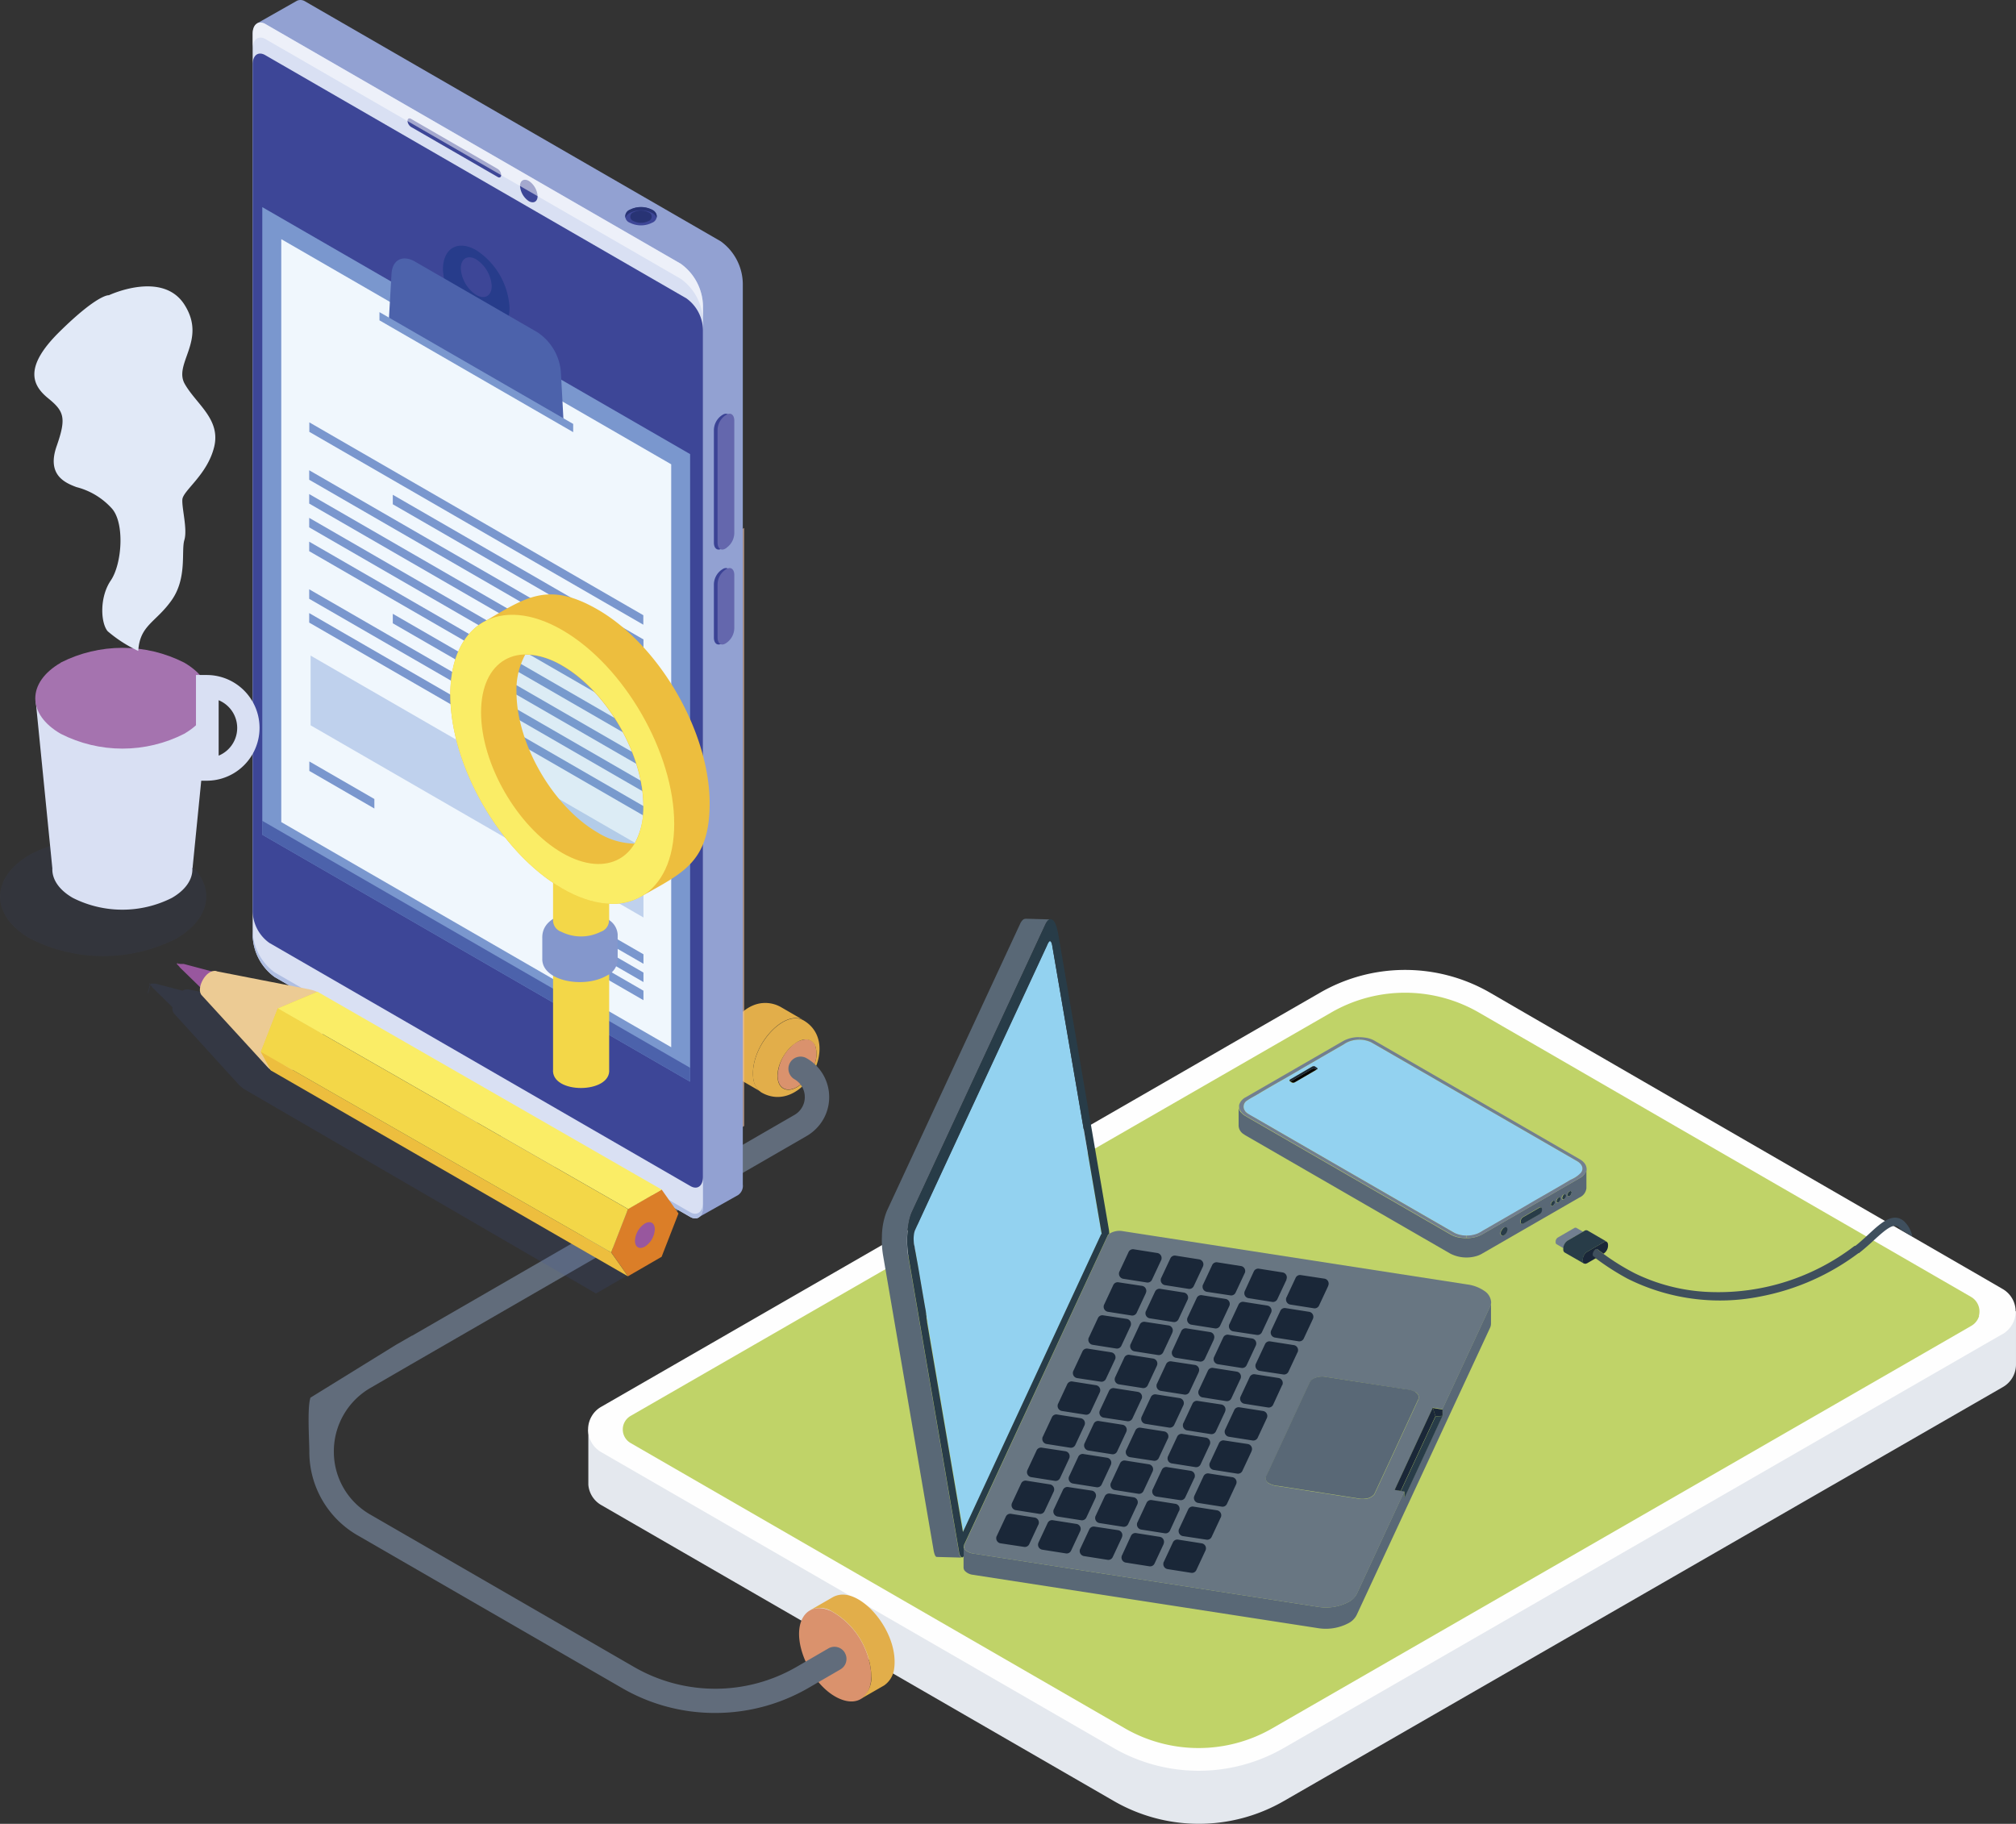 <svg xmlns="http://www.w3.org/2000/svg" xmlns:xlink="http://www.w3.org/1999/xlink" width="268.123" height="242.573" viewBox="0 0 268.123 242.573">
  <rect x="0" y="0" width="268.123" height="242.573" fill="#333333" stroke="none"/>
  <defs>
    <clipPath id="clip-path">
      <rect id="Rectángulo_339096" data-name="Rectángulo 339096" width="4.071" height="52.166" fill="none"/>
    </clipPath>
    <clipPath id="clip-path-2">
      <rect id="Rectángulo_339097" data-name="Rectángulo 339097" width="8.141" height="52.034" fill="none"/>
    </clipPath>
    <clipPath id="clip-path-3">
      <rect id="Rectángulo_339098" data-name="Rectángulo 339098" width="3.656" height="80.699" fill="none"/>
    </clipPath>
    <clipPath id="clip-path-4">
      <rect id="Rectángulo_339099" data-name="Rectángulo 339099" width="3.675" height="81.434" fill="none"/>
    </clipPath>
    <clipPath id="clip-path-5">
      <rect id="Rectángulo_339100" data-name="Rectángulo 339100" width="8.179" height="80.416" fill="none"/>
    </clipPath>
    <clipPath id="clip-path-6">
      <rect id="Rectángulo_339101" data-name="Rectángulo 339101" width="59.893" height="39.709" fill="none"/>
    </clipPath>
    <clipPath id="clip-path-7">
      <rect id="Rectángulo_339102" data-name="Rectángulo 339102" width="27.459" height="15.85" fill="none"/>
    </clipPath>
    <clipPath id="clip-path-8">
      <path id="Trazado_696836" data-name="Trazado 696836" d="M67.816,61.388c5.352,3.091,5.352,8.1,0,11.213a21.478,21.478,0,0,1-19.411,0c-5.352-3.091-5.352-8.1,0-11.213a21.478,21.478,0,0,1,19.411,0" transform="translate(-44.39 -59.07)" fill="none"/>
    </clipPath>
    <linearGradient id="linear-gradient" x1="-18.817" y1="56.646" x2="-18.816" y2="56.646" gradientUnits="objectBoundingBox">
      <stop offset="0" stop-color="#7eb9e6"/>
      <stop offset="0.28" stop-color="#648eca"/>
      <stop offset="0.59" stop-color="#4865ae"/>
      <stop offset="0.85" stop-color="#3d56a2"/>
      <stop offset="1" stop-color="#3a519f"/>
    </linearGradient>
    <clipPath id="clip-path-9">
      <path id="Trazado_696837" data-name="Trazado 696837" d="M50.272,47.7c-4.523,2.62-4.523,6.86,0,9.461a18.086,18.086,0,0,0,16.4,0c4.523-2.62,4.523-6.86,0-9.48a18.144,18.144,0,0,0-16.4,0" transform="translate(-46.88 -45.721)" fill="none"/>
    </clipPath>
    <linearGradient id="linear-gradient-2" x1="-22.459" y1="71.8" x2="-22.456" y2="71.8" gradientUnits="objectBoundingBox">
      <stop offset="0" stop-color="#4c3c80"/>
      <stop offset="1" stop-color="#a573af"/>
    </linearGradient>
    <clipPath id="clip-path-10">
      <rect id="Rectángulo_339103" data-name="Rectángulo 339103" width="66.168" height="41.443" fill="none"/>
    </clipPath>
    <clipPath id="clip-path-11">
      <path id="Trazado_696838" data-name="Trazado 696838" d="M103.474,69.486h.151s-233.182,882.412.075,0h.641l3.581.942a1.169,1.169,0,0,1,.867-.151s11.609,2.28,11.666,2.3a5.432,5.432,0,0,1,1.527.433h.057l45.306,26.215,2.2,3.166-2.2,5.748-4.429,2.563L115.931,83.413v-.038a2.473,2.473,0,0,1-.528-.452s-8.537-9.385-8.556-9.4a1.067,1.067,0,0,1-.264-.9l-2.6-2.563-.019-.019-.019-.019L103.926,70l-.019-.019-.019-.019-.019-.019s-.019,0-.019-.038h0s0-.038-.019-.038l-.019-.019-.019-.019-.019-.019a.018.018,0,0,1-.019-.019l-.057-.057-.019-.019-.019-.019-.019-.019a197.559,197.559,0,0,0-.057-.057l-.019-.019a162690.328,162690.328,0,0,1-.038-.038c-.094-.038.038-.264.132-.207" transform="translate(-0.011 -69.345)" fill="none"/>
    </clipPath>
    <linearGradient id="linear-gradient-3" x1="-8.926" y1="23.299" x2="-8.925" y2="23.299" xlink:href="#linear-gradient"/>
    <clipPath id="clip-path-12">
      <rect id="Rectángulo_339104" data-name="Rectángulo 339104" width="22.314" height="29.155" fill="none"/>
    </clipPath>
  </defs>
  <g id="COMPU" transform="translate(0 0)">
    <path id="Trazado_662499" data-name="Trazado 662499" d="M99.266,69.966c1.018,2.544-1.244,7.237-4.2,8.481a2.184,2.184,0,0,1-2.883-.584,4.066,4.066,0,0,0,2.789-1.131,9.079,9.079,0,0,0,2.978-5.164,4.1,4.1,0,0,0-.415-2.978,2.018,2.018,0,0,1,1.734,1.357" transform="translate(-2.115 60.671)" fill="#72a368"/>
    <path id="Trazado_662500" data-name="Trazado 662500" d="M90.851,71.845A10.752,10.752,0,0,1,92.3,69.659,9.04,9.04,0,0,1,94,68.076a5.524,5.524,0,0,1,1.979-.961,2.882,2.882,0,0,1,1.979.245h0l3,1.734h0a3.08,3.08,0,0,0-2.638.075A10.432,10.432,0,0,0,92.868,77.8a3.387,3.387,0,0,0,1.413,3.11h0c-3.26-1.9-3.091-1.772-3.11-1.809a2.885,2.885,0,0,1-1.112-1.395h0a7.941,7.941,0,0,1,.81-5.861" transform="translate(-4.198 59.3)" fill="#72a368"/>
    <path id="Trazado_662501" data-name="Trazado 662501" d="M93.612,72.1a.867.867,0,0,1-.075-.528,2,2,0,0,1,.6-1.206,1.115,1.115,0,0,1,.848-.377.593.593,0,0,1,.32.245.744.744,0,0,1,.075.4c-.038,1.168-1.319,2.243-1.772,1.47" transform="translate(-0.928 61.909)" fill="#1a2738"/>
    <path id="Trazado_662502" data-name="Trazado 662502" d="M92.675,73.247a.6.6,0,0,1-.565-.019.589.589,0,0,1-.17-.207,7.528,7.528,0,0,1,.415-1.583,1.118,1.118,0,0,1,1.018-.509c.207.057.377.245.377.641a2.021,2.021,0,0,1-.415,1.131,1.393,1.393,0,0,1-.641.547" transform="translate(-2.327 62.723)" fill="#1a2738"/>
    <path id="Trazado_662503" data-name="Trazado 662503" d="M95.066,73.325c.452.773,1.734-.3,1.772-1.47a.927.927,0,0,0-.075-.4.593.593,0,0,0-.32-.245,1.054,1.054,0,0,0-.848.377,2.232,2.232,0,0,0-.6,1.206.829.829,0,0,0,.075.528m-2.827,2a.677.677,0,0,0,.471-.019,1.393,1.393,0,0,0,.641-.547,2.021,2.021,0,0,0,.415-1.131c0-.49-.264-.584-.283-.6-.377-.188-.81.151-1.093.471a8.208,8.208,0,0,1,3.977-4.617,2.828,2.828,0,0,1,1.413-.264c1.357,1.979-.075,6.087-2.563,8.142a4.154,4.154,0,0,1-2.789,1.131,3.845,3.845,0,0,1-.452-2.7l.264.151" transform="translate(-2.363 60.684)" fill="#557a4c"/>
    <path id="Trazado_662504" data-name="Trazado 662504" d="M100.75,69.669c-.584-1.451-1.979-2.148-3.863-1.338a10.432,10.432,0,0,0-5.447,8.632c0,2.657,1.7,4.127,4.165,3.091,3.618-1.527,6.389-7.275,5.145-10.384m-5.032,9.31c-2.28.961-3.713-.7-3.355-3.279a7.078,7.078,0,0,1,.433-1.677c1.225-3.3,4.335-5.729,6.219-4.636a2.195,2.195,0,0,1,.9,1.112c1.018,2.544-1.244,7.237-4.2,8.481" transform="translate(-2.77 60.138)" fill="#85bf80"/>
    <path id="Trazado_662505" data-name="Trazado 662505" d="M104.283,74.255a3.533,3.533,0,0,1,0,2.073,6.2,6.2,0,0,1-1.527,2.638c-1.7,1.734-3.487,1.263-3.487-.792a5.685,5.685,0,0,1,1.7-3.769,3.04,3.04,0,0,1,2.186-1.055,1.345,1.345,0,0,1,1.15.9" transform="translate(4.157 64.881)" fill="#da926d"/>
    <path id="Trazado_662506" data-name="Trazado 662506" d="M105.826,77.66a3.533,3.533,0,0,0,0-2.073,1.345,1.345,0,0,0-1.15-.9c-1.6-.151-3.882,2.412-3.882,4.843,0,2.054,1.79,2.507,3.487.792a6.2,6.2,0,0,0,1.527-2.638m-1.489-5.5c5.145,3.128-.32,12.589-5.654,9.555a2.528,2.528,0,0,1-1.093-1.809c-.471-3.637,2.865-7.859,5.409-8.047a2.2,2.2,0,0,1,1.338.3" transform="translate(2.614 63.568)" fill="#e2ae4a"/>
    <path id="Trazado_662507" data-name="Trazado 662507" d="M97.984,71.649A7.646,7.646,0,0,0,96.307,73.7a1.663,1.663,0,0,1-.7-.6,1.375,1.375,0,0,1-.17-.66,1.3,1.3,0,0,1,1.319-1.3,1.375,1.375,0,0,1,.66.17l.565.339h0Z" transform="translate(0.769 62.926)" fill="#c8d1dc"/>
    <path id="Trazado_662508" data-name="Trazado 662508" d="M100.52,82.649c-.584-.339-2.6-1.508-2.9-1.677a4.26,4.26,0,0,1-2.167-3.788c0-2.638,2.092-5.767,4.693-6.313a4.217,4.217,0,0,1,3.015.509l2.865,1.658c-2.638-1.413-7.161,3.618-6.615,7.821a2.59,2.59,0,0,0,1.093,1.809" transform="translate(0.777 62.612)" fill="#e2ae4a"/>
    <path id="Trazado_662509" data-name="Trazado 662509" d="M94.462,74.521a1.293,1.293,0,0,1-.415-1.809,1.324,1.324,0,0,1,1.734-.471h0l1.772,1.018a6.81,6.81,0,0,0-.66,2.638c-.019,0,.019,0-2.412-1.395" transform="translate(-0.647 63.767)" fill="#c8d1dc"/>
    <path id="Trazado_662510" data-name="Trazado 662510" d="M88.85,129.611,183.269,75.24a22.613,22.613,0,0,1,22.6,0L270.243,112.4l5.541-1.9v7.1h0a3.451,3.451,0,0,1-1.734,3l-95.644,55.068a22.613,22.613,0,0,1-22.6,0L87.625,136.3a3.434,3.434,0,0,1-1.715-2.695h0v-7.369l2.94,3.355Z" transform="translate(-7.662 63.877)" fill="#e4e8ee"/>
    <path id="Trazado_662511" data-name="Trazado 662511" d="M274.047,116.861l-2.262,1.3-57.857,33.32-6.313,3.637L178.4,171.948a22.659,22.659,0,0,1-22.6,0L87.623,132.579a3.478,3.478,0,0,1-1.263-4.749,3.383,3.383,0,0,1,1.263-1.263l78.946-45.476,4.693-2.714,11.986-6.9a22.613,22.613,0,0,1,22.6,0l3.732,2.167,4.919,2.846L226.4,83.372l4.108,2.375,27.082,15.642h0l13.607,7.859,2.827,1.64a3.456,3.456,0,0,1,1.263,4.73,3.63,3.63,0,0,1-1.282,1.282" transform="translate(-7.678 60.551)" fill="#fefefe"/>
    <path id="Trazado_662512" data-name="Trazado 662512" d="M268.736,113.027s0,.057-.019.075a2.25,2.25,0,0,1-1.018,1.263l-4.278,2.469-88.708,51.073a19.636,19.636,0,0,1-19.581,0L89.378,129.951a2.082,2.082,0,0,1,0-3.6l93.212-53.674a19.636,19.636,0,0,1,19.581,0l3.713,2.148,4.052,2.337,14.3,8.273,4.165,2.412,22.389,12.928,16.867,9.743a2.233,2.233,0,0,1,1.037,2.544" transform="translate(-5.514 61.973)" fill="#c0d368"/>
    <path id="Trazado_662513" data-name="Trazado 662513" d="M112.465,124.617c.151.415.773.66,1.206.716l45.834,7.086a6.463,6.463,0,0,0,4.184-.7,2.642,2.642,0,0,0,1-1.037L171,117.06v.848l5.07-10.931v-.848l6.313-13.607a1.44,1.44,0,0,0,.151-.622v2.846a1.377,1.377,0,0,1-.151.622l-17.715,38.145a2.519,2.519,0,0,1-1,1.037,6.463,6.463,0,0,1-4.184.7l-45.834-7.086a1.79,1.79,0,0,1-1.112-.547.729.729,0,0,1-.151-.4v-2.846h0a.663.663,0,0,0,.038.226" transform="translate(15.763 81.291)" fill="#596876"/>
    <path id="Trazado_662514" data-name="Trazado 662514" d="M131.718,87.287s.075-.057.132-.094a2.523,2.523,0,0,1,1.7-.283L179.38,94a5.2,5.2,0,0,1,2.262.867,1.924,1.924,0,0,1,.886,1.489,1.377,1.377,0,0,1-.151.622l-6.313,13.607-1.282-.207-5.07,10.931.792.132.49.075-6.313,13.626a2.519,2.519,0,0,1-1,1.037,6.463,6.463,0,0,1-4.184.7l-45.834-7.086c-.433-.075-1.055-.3-1.206-.716a.946.946,0,0,1-.038-.226.366.366,0,0,1,.057-.245l19.016-40.99a.854.854,0,0,1,.245-.32m41.141,21.9a.75.75,0,0,0-.4-.867,3.16,3.16,0,0,0-1.244-.358S160.609,106.3,160.5,106.3a2.452,2.452,0,0,0-1.772.339,1.508,1.508,0,0,0-.245.245c-.075.132-5.8,12.495-5.8,12.514a1.009,1.009,0,0,0-.094.207.75.75,0,0,0,.4.867,3.16,3.16,0,0,0,1.244.358l10.516,1.64a3.369,3.369,0,0,0,1.15.038,1.767,1.767,0,0,0,1.093-.565c.075-.132,5.8-12.495,5.8-12.514a1.01,1.01,0,0,0,.094-.207" transform="translate(15.789 76.839)" fill="#687682"/>
    <path id="Trazado_662515" data-name="Trazado 662515" d="M146.792,99.558v.848l-.942.075-.339-1.112,1.282.207Z" transform="translate(45.061 87.899)" fill="#1a2738"/>
    <path id="Trazado_662516" data-name="Trazado 662516" d="M147.9,99.369l.339,1.112-4.617,9.932-.81-.132,5.07-10.931Z" transform="translate(42.672 87.881)" fill="#1a2738"/>
    <path id="Trazado_662517" data-name="Trazado 662517" d="M153.634,99.243a.74.74,0,0,1,.4.867,1.011,1.011,0,0,1-.094.207s-5.729,12.382-5.8,12.495a1.678,1.678,0,0,1-1.093.565,2.955,2.955,0,0,1-1.15-.038l-10.516-1.64a2.875,2.875,0,0,1-1.244-.358.74.74,0,0,1-.4-.867,1.007,1.007,0,0,1,.094-.207s5.729-12.382,5.8-12.495a1.506,1.506,0,0,1,.245-.245,2.529,2.529,0,0,1,1.772-.339l10.742,1.658a2.875,2.875,0,0,1,1.244.358" transform="translate(34.619 85.934)" fill="#596876"/>
    <path id="Trazado_662518" data-name="Trazado 662518" d="M148.791,99.92l-5.07,10.931V110l-.471-.075L147.867,100l.942-.057Z" transform="translate(43.062 88.385)" fill="#283c48"/>
    <path id="Trazado_662519" data-name="Trazado 662519" d="M140.751,91.447l-1.206,2.582a.647.647,0,0,1-.716.377l-3.11-.49a.678.678,0,0,1-.565-.773.363.363,0,0,1,.057-.188l1.206-2.582a.647.647,0,0,1,.716-.377l3.11.471a.668.668,0,0,1,.565.773.718.718,0,0,1-.057.188" transform="translate(35.892 79.596)" fill="#1a2738"/>
    <path id="Trazado_662520" data-name="Trazado 662520" d="M139.671,93.777l-1.206,2.582a.647.647,0,0,1-.716.377l-3.11-.49a.668.668,0,0,1-.565-.773.718.718,0,0,1,.057-.188l1.206-2.582a.647.647,0,0,1,.716-.377l3.11.49a.668.668,0,0,1,.565.773.719.719,0,0,1-.057.188" transform="translate(34.937 81.657)" fill="#1a2738"/>
    <path id="Trazado_662521" data-name="Trazado 662521" d="M138.591,96.108l-1.206,2.582a.647.647,0,0,1-.716.377l-3.11-.471a.678.678,0,0,1-.565-.773.363.363,0,0,1,.057-.188l1.206-2.582a.647.647,0,0,1,.716-.377l3.11.49a.668.668,0,0,1,.565.773.719.719,0,0,1-.057.188" transform="translate(33.982 83.736)" fill="#1a2738"/>
    <path id="Trazado_662522" data-name="Trazado 662522" d="M137.811,91,136.6,93.579a.647.647,0,0,1-.716.377l-3.11-.49a.668.668,0,0,1-.565-.773.719.719,0,0,1,.057-.188l1.187-2.582a.647.647,0,0,1,.716-.377l3.11.49a.668.668,0,0,1,.565.773.719.719,0,0,1-.057.188" transform="translate(33.292 79.198)" fill="#1a2738"/>
    <path id="Trazado_662523" data-name="Trazado 662523" d="M137.492,98.447l-1.187,2.582a.647.647,0,0,1-.716.377l-3.11-.49a.678.678,0,0,1-.565-.773.718.718,0,0,1,.057-.188l1.206-2.582a.647.647,0,0,1,.716-.377l3.11.49a.668.668,0,0,1,.565.773.719.719,0,0,1-.057.188" transform="translate(33.026 85.788)" fill="#1a2738"/>
    <path id="Trazado_662524" data-name="Trazado 662524" d="M136.721,93.318,135.515,95.9a.647.647,0,0,1-.716.377l-3.11-.471a.678.678,0,0,1-.565-.773.363.363,0,0,1,.057-.188l1.206-2.582a.647.647,0,0,1,.716-.377l3.11.49a.668.668,0,0,1,.565.773.718.718,0,0,1-.057.188" transform="translate(32.328 81.268)" fill="#1a2738"/>
    <path id="Trazado_662525" data-name="Trazado 662525" d="M136.421,100.777l-1.206,2.582a.647.647,0,0,1-.716.377l-3.11-.49a.678.678,0,0,1-.565-.773.421.421,0,0,1,.057-.188l1.206-2.582a.647.647,0,0,1,.716-.377l3.11.49a.668.668,0,0,1,.565.773.719.719,0,0,1-.057.188" transform="translate(32.062 87.849)" fill="#1a2738"/>
    <path id="Trazado_662526" data-name="Trazado 662526" d="M135.641,95.657l-1.206,2.582a.647.647,0,0,1-.716.377l-3.11-.49a.678.678,0,0,1-.565-.773.421.421,0,0,1,.057-.188l1.206-2.582a.647.647,0,0,1,.716-.377l3.11.49a.668.668,0,0,1,.565.773.719.719,0,0,1-.057.188" transform="translate(31.372 83.32)" fill="#1a2738"/>
    <path id="Trazado_662527" data-name="Trazado 662527" d="M135.341,103.117l-1.206,2.582a.647.647,0,0,1-.716.377l-3.11-.49a.678.678,0,0,1-.565-.773.364.364,0,0,1,.057-.188l1.206-2.582a.647.647,0,0,1,.716-.377l3.11.471a.668.668,0,0,1,.565.773.718.718,0,0,1-.057.188" transform="translate(31.107 89.919)" fill="#1a2738"/>
    <path id="Trazado_662528" data-name="Trazado 662528" d="M134.861,90.528l-1.206,2.582a.647.647,0,0,1-.716.377l-3.11-.471a.678.678,0,0,1-.565-.773.363.363,0,0,1,.057-.188l1.206-2.582a.647.647,0,0,1,.716-.377l3.11.49a.668.668,0,0,1,.565.773.718.718,0,0,1-.057.188" transform="translate(30.682 78.8)" fill="#1a2738"/>
    <path id="Trazado_662529" data-name="Trazado 662529" d="M134.561,98l-1.206,2.582a.647.647,0,0,1-.716.377l-3.11-.49a.678.678,0,0,1-.565-.773.421.421,0,0,1,.057-.188l1.206-2.582a.647.647,0,0,1,.716-.377l3.11.49a.668.668,0,0,1,.565.773.718.718,0,0,1-.057.188" transform="translate(30.417 85.39)" fill="#1a2738"/>
    <path id="Trazado_662530" data-name="Trazado 662530" d="M134.251,105.447l-1.206,2.582a.647.647,0,0,1-.716.377l-3.11-.49a.668.668,0,0,1-.565-.773.718.718,0,0,1,.057-.188l1.206-2.582a.647.647,0,0,1,.716-.377l3.11.49a.668.668,0,0,1,.565.773.718.718,0,0,1-.057.188" transform="translate(30.143 91.98)" fill="#1a2738"/>
    <path id="Trazado_662531" data-name="Trazado 662531" d="M133.771,92.867l-1.206,2.582a.647.647,0,0,1-.716.377l-3.11-.49a.678.678,0,0,1-.565-.773.421.421,0,0,1,.057-.188l1.206-2.582a.647.647,0,0,1,.716-.377l3.11.49a.668.668,0,0,1,.565.773.718.718,0,0,1-.057.188" transform="translate(29.718 80.852)" fill="#1a2738"/>
    <path id="Trazado_662532" data-name="Trazado 662532" d="M133.471,100.327l-1.206,2.582a.647.647,0,0,1-.716.377l-3.11-.49a.678.678,0,0,1-.565-.773.364.364,0,0,1,.057-.188l1.206-2.582a.647.647,0,0,1,.716-.377l3.11.471a.668.668,0,0,1,.565.773.718.718,0,0,1-.057.188" transform="translate(29.453 87.451)" fill="#1a2738"/>
    <path id="Trazado_662533" data-name="Trazado 662533" d="M133.171,107.768l-1.206,2.582a.647.647,0,0,1-.716.377l-3.11-.471a.678.678,0,0,1-.565-.773.364.364,0,0,1,.057-.188l1.206-2.582a.647.647,0,0,1,.716-.377l3.11.49a.668.668,0,0,1,.565.773.719.719,0,0,1-.057.188" transform="translate(29.187 94.05)" fill="#1a2738"/>
    <path id="Trazado_662534" data-name="Trazado 662534" d="M132.691,95.207l-1.206,2.582a.647.647,0,0,1-.716.377l-3.11-.49a.668.668,0,0,1-.565-.773.364.364,0,0,1,.057-.188l1.187-2.582a.647.647,0,0,1,.716-.377l3.11.49a.668.668,0,0,1,.565.773.717.717,0,0,1-.057.188" transform="translate(28.763 82.922)" fill="#1a2738"/>
    <path id="Trazado_662535" data-name="Trazado 662535" d="M132.391,102.657l-1.206,2.582a.647.647,0,0,1-.716.377l-3.11-.49a.668.668,0,0,1-.565-.773.718.718,0,0,1,.057-.188l1.206-2.582a.647.647,0,0,1,.716-.377l3.11.49a.668.668,0,0,1,.565.773.719.719,0,0,1-.057.188" transform="translate(28.497 89.512)" fill="#1a2738"/>
    <path id="Trazado_662536" data-name="Trazado 662536" d="M132.091,110.117l-1.206,2.582a.647.647,0,0,1-.716.377l-3.11-.49a.678.678,0,0,1-.565-.773.364.364,0,0,1,.057-.188l1.206-2.582a.647.647,0,0,1,.716-.377l3.11.49a.668.668,0,0,1,.565.773.72.72,0,0,1-.057.188" transform="translate(28.232 96.111)" fill="#1a2738"/>
    <path id="Trazado_662537" data-name="Trazado 662537" d="M131.911,90.077,130.7,92.659a.647.647,0,0,1-.716.377l-3.11-.49a.678.678,0,0,1-.565-.773.364.364,0,0,1,.057-.188L127.576,89a.647.647,0,0,1,.716-.377l3.11.49a.668.668,0,0,1,.565.773.72.72,0,0,1-.057.188" transform="translate(28.073 78.384)" fill="#1a2738"/>
    <path id="Trazado_662538" data-name="Trazado 662538" d="M131.611,97.537l-1.206,2.582a.647.647,0,0,1-.716.377l-3.11-.49a.678.678,0,0,1-.565-.773.364.364,0,0,1,.057-.188l1.206-2.582a.647.647,0,0,1,.716-.377l3.11.471a.668.668,0,0,1,.565.773.72.72,0,0,1-.057.188" transform="translate(27.807 84.983)" fill="#1a2738"/>
    <path id="Trazado_662539" data-name="Trazado 662539" d="M131.311,104.978,130.1,107.56a.647.647,0,0,1-.716.377l-3.11-.471a.678.678,0,0,1-.565-.773.364.364,0,0,1,.057-.188l1.206-2.582a.647.647,0,0,1,.716-.377l3.11.49a.668.668,0,0,1,.565.773.364.364,0,0,1-.057.188" transform="translate(27.542 91.582)" fill="#1a2738"/>
    <path id="Trazado_662540" data-name="Trazado 662540" d="M130.831,92.417,129.625,95a.647.647,0,0,1-.716.377l-3.11-.49a.678.678,0,0,1-.565-.773.364.364,0,0,1,.057-.188l1.206-2.582a.647.647,0,0,1,.716-.377l3.11.49a.668.668,0,0,1,.565.773.719.719,0,0,1-.057.188" transform="translate(27.117 80.454)" fill="#1a2738"/>
    <path id="Trazado_662541" data-name="Trazado 662541" d="M130.531,99.867l-1.206,2.582a.647.647,0,0,1-.716.377l-3.11-.49a.668.668,0,0,1-.565-.773.718.718,0,0,1,.057-.188l1.206-2.582a.647.647,0,0,1,.716-.377l3.11.49a.668.668,0,0,1,.565.773.717.717,0,0,1-.057.188" transform="translate(26.852 87.044)" fill="#1a2738"/>
    <path id="Trazado_662542" data-name="Trazado 662542" d="M130.212,107.327l-1.187,2.582a.647.647,0,0,1-.716.377l-3.11-.49a.678.678,0,0,1-.565-.773.364.364,0,0,1,.057-.188l1.206-2.582a.647.647,0,0,1,.716-.377l3.11.49a.668.668,0,0,1,.565.773.718.718,0,0,1-.057.188" transform="translate(26.586 93.643)" fill="#1a2738"/>
    <path id="Trazado_662543" data-name="Trazado 662543" d="M129.751,94.747l-1.206,2.582a.647.647,0,0,1-.716.377l-3.11-.49a.678.678,0,0,1-.565-.773.364.364,0,0,1,.057-.188l1.206-2.582a.647.647,0,0,1,.716-.377l3.11.471a.668.668,0,0,1,.565.773.718.718,0,0,1-.057.188" transform="translate(26.162 82.515)" fill="#1a2738"/>
    <path id="Trazado_662544" data-name="Trazado 662544" d="M129.441,102.2l-1.206,2.582a.647.647,0,0,1-.716.377l-3.11-.471a.678.678,0,0,1-.565-.773.364.364,0,0,1,.057-.188l1.206-2.582a.647.647,0,0,1,.716-.377l3.11.49a.668.668,0,0,1,.565.773.717.717,0,0,1-.057.188" transform="translate(25.888 89.123)" fill="#1a2738"/>
    <path id="Trazado_662545" data-name="Trazado 662545" d="M129.141,109.657l-1.206,2.582a.647.647,0,0,1-.716.377l-3.11-.49a.678.678,0,0,1-.565-.773.421.421,0,0,1,.057-.188l1.187-2.582a.647.647,0,0,1,.716-.377l3.11.49a.668.668,0,0,1,.565.773.364.364,0,0,1-.057.188" transform="translate(25.622 95.704)" fill="#1a2738"/>
    <path id="Trazado_662546" data-name="Trazado 662546" d="M128.961,89.627l-1.206,2.582a.647.647,0,0,1-.716.377l-3.11-.49a.678.678,0,0,1-.565-.773.364.364,0,0,1,.057-.188l1.206-2.582a.647.647,0,0,1,.716-.377l3.11.49a.678.678,0,0,1,.565.773.364.364,0,0,1-.057.188" transform="translate(25.463 77.986)" fill="#1a2738"/>
    <path id="Trazado_662547" data-name="Trazado 662547" d="M128.661,97.077l-1.206,2.582a.647.647,0,0,1-.716.377l-3.11-.49a.668.668,0,0,1-.565-.773.718.718,0,0,1,.057-.188L124.326,96a.647.647,0,0,1,.716-.377l3.11.49a.668.668,0,0,1,.565.773.717.717,0,0,1-.057.188" transform="translate(25.198 84.576)" fill="#1a2738"/>
    <path id="Trazado_662548" data-name="Trazado 662548" d="M128.361,104.537l-1.206,2.582a.647.647,0,0,1-.716.377l-3.11-.49a.678.678,0,0,1-.565-.773.421.421,0,0,1,.057-.188l1.206-2.582a.647.647,0,0,1,.716-.377l3.11.49a.668.668,0,0,1,.565.773.717.717,0,0,1-.057.188" transform="translate(24.932 91.175)" fill="#1a2738"/>
    <path id="Trazado_662549" data-name="Trazado 662549" d="M127.881,91.957l-1.206,2.582a.647.647,0,0,1-.716.377l-3.11-.49a.678.678,0,0,1-.565-.773.364.364,0,0,1,.057-.188l1.206-2.582a.647.647,0,0,1,.716-.377l3.11.471a.668.668,0,0,1,.565.773.717.717,0,0,1-.057.188" transform="translate(24.508 80.047)" fill="#1a2738"/>
    <path id="Trazado_662550" data-name="Trazado 662550" d="M127.581,99.408l-1.206,2.582a.647.647,0,0,1-.716.377l-3.11-.471a.668.668,0,0,1-.565-.773.718.718,0,0,1,.057-.188l1.206-2.582a.647.647,0,0,1,.716-.377l3.11.49a.668.668,0,0,1,.565.773.718.718,0,0,1-.057.188" transform="translate(24.242 86.655)" fill="#1a2738"/>
    <path id="Trazado_662551" data-name="Trazado 662551" d="M127.281,106.867l-1.206,2.582a.647.647,0,0,1-.716.377l-3.11-.49a.678.678,0,0,1-.565-.773.421.421,0,0,1,.057-.188l1.206-2.582a.647.647,0,0,1,.716-.377l3.11.49a.668.668,0,0,1,.565.773.718.718,0,0,1-.057.188" transform="translate(23.977 93.236)" fill="#1a2738"/>
    <path id="Trazado_662552" data-name="Trazado 662552" d="M126.8,94.287l-1.206,2.582a.647.647,0,0,1-.716.377l-3.11-.49a.678.678,0,0,1-.565-.773.364.364,0,0,1,.057-.188l1.206-2.582a.647.647,0,0,1,.716-.377l3.11.471a.668.668,0,0,1,.565.773.364.364,0,0,1-.057.188" transform="translate(23.552 82.108)" fill="#1a2738"/>
    <path id="Trazado_662553" data-name="Trazado 662553" d="M126.5,101.747l-1.206,2.582a.647.647,0,0,1-.716.377l-3.11-.49a.678.678,0,0,1-.565-.773.421.421,0,0,1,.057-.188l1.206-2.582a.647.647,0,0,1,.716-.377l3.11.49a.668.668,0,0,1,.565.773.717.717,0,0,1-.057.188" transform="translate(23.287 88.707)" fill="#1a2738"/>
    <path id="Trazado_662554" data-name="Trazado 662554" d="M126.191,109.2l-1.206,2.582a.647.647,0,0,1-.716.377l-3.11-.49a.678.678,0,0,1-.565-.773.364.364,0,0,1,.057-.188l1.206-2.582a.647.647,0,0,1,.716-.377l3.11.471a.668.668,0,0,1,.565.773.717.717,0,0,1-.057.188" transform="translate(23.013 95.298)" fill="#1a2738"/>
    <path id="Trazado_662555" data-name="Trazado 662555" d="M125.711,96.618,124.5,99.2a.647.647,0,0,1-.716.377l-3.11-.471a.678.678,0,0,1-.565-.773.364.364,0,0,1,.057-.188l1.206-2.582a.647.647,0,0,1,.716-.377l3.11.49a.668.668,0,0,1,.565.773.718.718,0,0,1-.057.188" transform="translate(22.588 84.187)" fill="#1a2738"/>
    <path id="Trazado_662556" data-name="Trazado 662556" d="M125.411,104.077l-1.206,2.582a.647.647,0,0,1-.716.377l-3.11-.49a.678.678,0,0,1-.565-.773.421.421,0,0,1,.057-.188L121.076,103a.647.647,0,0,1,.716-.377l3.11.49a.668.668,0,0,1,.565.773.717.717,0,0,1-.057.188" transform="translate(22.323 90.768)" fill="#1a2738"/>
    <path id="Trazado_662557" data-name="Trazado 662557" d="M124.631,98.957l-1.206,2.582a.647.647,0,0,1-.716.377l-3.11-.49a.678.678,0,0,1-.565-.773.421.421,0,0,1,.057-.188l1.206-2.582a.647.647,0,0,1,.716-.377l3.11.49a.668.668,0,0,1,.565.773.717.717,0,0,1-.057.188" transform="translate(21.633 86.239)" fill="#1a2738"/>
    <path id="Trazado_662558" data-name="Trazado 662558" d="M110.789,117.426h0m-.415-2.375h0m.019.113v0m0,0c.019.113.038.245.075.415a.321.321,0,0,0,.019.132l-.151-.848c-.792-4.58-.773-4.561-.961-5.6-.358-2.054-.3-1.828-.4-2.262a5.2,5.2,0,0,1-.113-.754,3.406,3.406,0,0,1,.132-1.3c.057-.188,17.508-37.749,17.6-37.956a3.278,3.278,0,0,1,.264-.509A.3.3,0,0,1,127,66.41c.188,0,.283.4.3.584l6.577,38.371L115.481,145c-2.808-16.377-4.146-24.217-4.73-27.685v-.038h0c-.057-.32-.188-1.131-.3-1.715-.019-.151-.057-.3-.075-.415" transform="translate(12.634 58.742)" fill="#93d2f0"/>
    <path id="Trazado_662559" data-name="Trazado 662559" d="M124.331,106.407l-1.206,2.582a.647.647,0,0,1-.716.377l-3.11-.49a.678.678,0,0,1-.565-.773.364.364,0,0,1,.057-.188L120,105.332a.647.647,0,0,1,.716-.377l3.11.471a.668.668,0,0,1,.565.773.718.718,0,0,1-.057.188" transform="translate(21.367 92.829)" fill="#1a2738"/>
    <path id="Trazado_662560" data-name="Trazado 662560" d="M123.551,101.287l-1.206,2.582a.647.647,0,0,1-.716.377l-3.11-.49a.678.678,0,0,1-.565-.773.364.364,0,0,1,.057-.188l1.206-2.582a.647.647,0,0,1,.716-.377l3.11.49a.668.668,0,0,1,.565.773.717.717,0,0,1-.057.188" transform="translate(20.677 88.3)" fill="#1a2738"/>
    <path id="Trazado_662561" data-name="Trazado 662561" d="M123.251,108.747l-1.206,2.582a.647.647,0,0,1-.716.377l-3.11-.49a.668.668,0,0,1-.565-.773.718.718,0,0,1,.057-.188l1.206-2.582a.647.647,0,0,1,.716-.377l3.11.49a.668.668,0,0,1,.565.773.718.718,0,0,1-.057.188" transform="translate(20.412 94.899)" fill="#1a2738"/>
    <path id="Trazado_662562" data-name="Trazado 662562" d="M122.471,103.627l-1.206,2.582a.647.647,0,0,1-.716.377l-3.11-.49a.668.668,0,0,1-.565-.773.718.718,0,0,1,.057-.188l1.206-2.582a.647.647,0,0,1,.716-.377l3.11.471a.668.668,0,0,1,.565.773.364.364,0,0,1-.057.188" transform="translate(19.722 90.37)" fill="#1a2738"/>
    <path id="Trazado_662563" data-name="Trazado 662563" d="M121.381,105.957l-1.206,2.582a.647.647,0,0,1-.716.377l-3.11-.49a.668.668,0,0,1-.565-.773.717.717,0,0,1,.057-.188l1.206-2.582a.647.647,0,0,1,.716-.377l3.11.49a.668.668,0,0,1,.565.773.717.717,0,0,1-.057.188" transform="translate(18.758 92.431)" fill="#1a2738"/>
    <path id="Trazado_662564" data-name="Trazado 662564" d="M120.3,108.278l-1.206,2.582a.647.647,0,0,1-.716.377l-3.11-.471a.678.678,0,0,1-.565-.773.364.364,0,0,1,.057-.188l1.206-2.582a.647.647,0,0,1,.716-.377l3.11.49a.668.668,0,0,1,.565.773.719.719,0,0,1-.057.188" transform="translate(17.802 94.501)" fill="#1a2738"/>
    <path id="Trazado_662565" data-name="Trazado 662565" d="M125.745,64.84l3.3.094c-.245,0-.49.264-.7.716l-17.715,38.163a6.286,6.286,0,0,0-.433,1.432,13.554,13.554,0,0,0-.075,4.448l6.747,39.37a1.7,1.7,0,0,0,.151.528c.057.132.151.226.245.226-1.112-.038-2.224-.057-3.336-.094h0c-.226,0-.339-.49-.4-.754l-6.747-39.37a12,12,0,0,1-.151-2.469,9.43,9.43,0,0,1,.641-3.392l17.715-38.163c.132-.3.4-.735.716-.716" transform="translate(10.662 57.353)" fill="#596876"/>
    <path id="Trazado_662566" data-name="Trazado 662566" d="M115.988,148.057a1.187,1.187,0,0,0-.057.245h0v1.282q-.113.2-.226.17a.386.386,0,0,1-.245-.226,1.7,1.7,0,0,1-.151-.528l-6.747-39.37a13.06,13.06,0,0,1,.075-4.448,5.691,5.691,0,0,1,.433-1.432l17.715-38.163c.207-.452.452-.716.7-.716h.019c.283,0,.565.339.792,1.074.075.264.132.528.188.792l6.747,39.37a3.265,3.265,0,0,1,.057.6.7.7,0,0,0-.245.32l-19.034,40.99Zm18.3-41.292L127.71,68.394c-.038-.188-.132-.584-.3-.584a.191.191,0,0,0-.132.075,2.165,2.165,0,0,0-.264.509c-.094.207-17.546,37.768-17.6,37.956a3.778,3.778,0,0,0-.132,1.3,3.474,3.474,0,0,0,.113.754c.075.415.019.207.4,2.262.188,1.037.17,1.018.961,5.6.057.32.113.6.151.848a.279.279,0,0,0,.019.132c.019.038,0,.057,0,.094a.32.32,0,0,0,.019.132h0s0,.094.019.113c0,.057.019.113.019.151v.151a.424.424,0,0,0,.019.132c.019.151.038.264.057.358v.075c0,.057,0,.094.019.113s0,.075.019.132h0c.584,3.468,1.941,11.327,4.73,27.685l18.394-39.633Z" transform="translate(12.24 57.38)" fill="#283c48"/>
    <path id="Trazado_662567" data-name="Trazado 662567" d="M156.966,88.6a1.319,1.319,0,0,1,.17-.17h.038v-.038a.364.364,0,0,1,.188-.057h0s.057,0,.075.038h0c.264.207.528.4.792.6a30.956,30.956,0,0,0,4.184,2.6,24.753,24.753,0,0,0,10.365,2.507,29.753,29.753,0,0,0,18.827-6.106.507.507,0,0,1,.641.17.536.536,0,0,1,.17.32.349.349,0,0,1-.113.339,31.53,31.53,0,0,1-13.173,5.861,27.427,27.427,0,0,1-17.715-2.393,34.214,34.214,0,0,1-4.222-2.714c-.113-.094-.226-.17-.339-.264h-.019l-.019-.019-.038-.038a.478.478,0,0,1-.038-.226v-.057a.536.536,0,0,1,.075-.226c0-.019.019-.038.019-.057v-.038s.038-.038.057-.038" transform="translate(54.995 77.772)" fill="#3f4f5d"/>
    <path id="Trazado_662568" data-name="Trazado 662568" d="M156.685,88.971l2.186-1.263a.5.5,0,0,1,.358-.075c.019,0,.038,0,.057.038a.3.3,0,0,1,.132.17.947.947,0,0,1,.038.226V88.2a1.308,1.308,0,0,1-.6,1.037h0c-.264-.188-.528-.377-.792-.584h0a.276.276,0,0,0-.075-.038h-.019a.324.324,0,0,0-.188.057h0l-.038.038a1.436,1.436,0,0,0-.17.17v.038a.271.271,0,0,0-.057.038.069.069,0,0,0-.019.057.613.613,0,0,0-.075.264h0a1.015,1.015,0,0,0,.019.207V89.5l.038.038.019.019h.019a4.139,4.139,0,0,0,.339.264l-1.168.678a1.876,1.876,0,0,1-.207.075.478.478,0,0,1-.226-.038.271.271,0,0,1-.057-.038.483.483,0,0,1-.113-.358v-.132a1.308,1.308,0,0,1,.6-1.037" transform="translate(54.409 77.51)" fill="#1a2738"/>
    <path id="Trazado_662569" data-name="Trazado 662569" d="M157.845,87.165l-2.035,1.187a1.379,1.379,0,0,0-.6,1.018h0c-.32-.188-.622-.358-.942-.547a.3.3,0,0,1-.094-.207v-.132a.65.65,0,0,1,.32-.547l2.186-1.263a.379.379,0,0,1,.226-.019l.942.547" transform="translate(52.721 76.641)" fill="#727f90"/>
    <path id="Trazado_662570" data-name="Trazado 662570" d="M157.443,91.244l-2.563-1.47a.265.265,0,0,1-.075-.075.493.493,0,0,1-.094-.32v-.17a1.325,1.325,0,0,1,.6-1.018L157.367,87l.151-.094a.4.4,0,0,1,.433-.038l2.563,1.489a.19.19,0,0,0-.057-.019.465.465,0,0,0-.358.075l-2.186,1.263a1.308,1.308,0,0,0-.6,1.037v.132a.526.526,0,0,0,.113.339.271.271,0,0,1,.057.038" transform="translate(53.199 76.802)" fill="#283c48"/>
    <path id="Trazado_662571" data-name="Trazado 662571" d="M176.508,89.531c.792.471.848,1.074.547,1.527-.245.358-.622.528-1.395.961-.4.226-.792.452-1.187.7-.942.547-1.9,1.093-2.846,1.64s-1.885,1.112-2.846,1.658c-5.823,3.373-4.448,2.544-4.862,2.808a4.467,4.467,0,0,1-.66.358,3.888,3.888,0,0,1-3-.075l-26.686-15.4a3.968,3.968,0,0,1-1.187-.792.969.969,0,0,1,.075-1.338.573.573,0,0,1,.132-.094,9.577,9.577,0,0,1,1.112-.66c.4-.226.792-.452,1.187-.7.942-.547,1.9-1.093,2.846-1.64s1.885-1.112,2.846-1.658c5.823-3.373,4.448-2.544,4.862-2.808a3.857,3.857,0,0,1,1.244-.547,4.3,4.3,0,0,1,.829-.094,3.709,3.709,0,0,1,1.564.339c.132.057,27.383,15.793,27.4,15.812m-34.62-12.193c.113-.075.113-.17,0-.245l-.207-.113a.443.443,0,0,0-.433,0l-2.921,1.7a.47.47,0,0,0-.094.132h0a.338.338,0,0,0,.094.132h.038l.151.113a.444.444,0,0,0,.433,0l2.883-1.658.038-.038Z" transform="translate(33.248 64.908)" fill="#93d2f0"/>
    <path id="Trazado_662572" data-name="Trazado 662572" d="M155.56,84.251c0,.339-.4.678-.528.433a.223.223,0,0,1-.019-.151c.038-.3.3-.509.433-.471a.2.2,0,0,1,.132.188" transform="translate(53.461 74.353)" fill="#283c48"/>
    <path id="Trazado_662573" data-name="Trazado 662573" d="M155.058,84.272s.132.113.132.188c0,.3-.32.6-.471.509-.019,0-.038-.038-.057-.057a.266.266,0,0,1-.019-.17c.038-.3.3-.509.433-.471" transform="translate(53.134 74.539)" fill="#283c48"/>
    <path id="Trazado_662574" data-name="Trazado 662574" d="M154.79,84.691c0,.339-.4.678-.528.433a.223.223,0,0,1-.019-.151c.038-.3.3-.509.433-.471a.181.181,0,0,1,.132.188" transform="translate(52.78 74.743)" fill="#283c48"/>
    <path id="Trazado_662575" data-name="Trazado 662575" d="M154.39,84.931c0,.3-.32.6-.471.509-.019,0-.038-.038-.057-.057a.266.266,0,0,1-.019-.17c.038-.3.3-.509.433-.471a.2.2,0,0,1,.132.188" transform="translate(52.426 74.955)" fill="#283c48"/>
    <path id="Trazado_662576" data-name="Trazado 662576" d="M176.088,89.512s-.038-.17-.132-.188c-.132-.038-.4.17-.433.471a.368.368,0,0,0,.019.151c.132.245.528-.094.528-.433m-2.2,1.282s-.038-.17-.132-.188c-.132-.038-.4.17-.433.471a.522.522,0,0,0,.019.17c0,.019.038.038.057.057.17.094.471-.207.471-.509m.754-.433s-.038-.17-.132-.188c-.132-.038-.4.17-.433.471a.368.368,0,0,0,.019.151c.132.245.528-.094.528-.433m.188-.151a.729.729,0,0,0,.019.17c0,.019.038.038.057.057.17.094.471-.207.471-.509a.169.169,0,0,0-.132-.188c-.132-.038-.4.17-.433.471m-7.256,4.24c0-.32-.283-.452-.584-.132a1.077,1.077,0,0,0-.132.151c-.019.038-.057.075-.075.113h0a1.412,1.412,0,0,0-.094.3.517.517,0,0,0,.038.245.227.227,0,0,0,.094.094c.264.151.735-.3.754-.792m4.6-2.733s-.038-.17-.113-.207a.374.374,0,0,0-.207.019l-2.186,1.263a.726.726,0,0,0-.32.547v.132a.2.2,0,0,0,.151.226.28.28,0,0,0,.17-.038l2.186-1.263a.726.726,0,0,0,.32-.547Zm-40.01-12.872a2.223,2.223,0,0,0,.6.509l27.251,15.737a3.361,3.361,0,0,0,1.018.4,5.429,5.429,0,0,0,1.112.113,4.232,4.232,0,0,0,2.13-.509l12.966-7.482a1.839,1.839,0,0,0,.867-.98c0-.075.019-.132.019-.207v2.525a1.514,1.514,0,0,1-.886,1.225L164.2,97.635a3.361,3.361,0,0,1-1.018.4,4.713,4.713,0,0,1-3.242-.4L132.686,81.9l-.339-.226a1.412,1.412,0,0,1-.547-1.018h0V78.11h0a1.191,1.191,0,0,0,.283.735" transform="translate(32.933 69.092)" fill="#596876"/>
    <path id="Trazado_662577" data-name="Trazado 662577" d="M154.22,85.245s.151-.057.207-.019a.236.236,0,0,1,.113.207v.132a.65.65,0,0,1-.32.547l-2.186,1.263s-.207.057-.283-.019a.181.181,0,0,1-.038-.17v-.132a.65.65,0,0,1,.32-.547Z" transform="translate(50.542 75.376)" fill="#283c48"/>
    <path id="Trazado_662578" data-name="Trazado 662578" d="M150.605,86.783c.3-.3.6-.188.584.132,0,.471-.49.942-.754.792a.227.227,0,0,1-.094-.094.377.377,0,0,1-.038-.245.57.57,0,0,1,.094-.3h0a1.113,1.113,0,0,0,.075-.113.508.508,0,0,1,.132-.151" transform="translate(49.295 76.608)" fill="#283c48"/>
    <path id="Trazado_662579" data-name="Trazado 662579" d="M169.7,91.914,156.734,99.4a4.232,4.232,0,0,1-2.13.509v-.32a4.1,4.1,0,0,0,1.432-.264,4.468,4.468,0,0,0,.66-.358c.415-.245-.961.565,4.862-2.808.942-.547,1.885-1.112,2.846-1.658s1.9-1.093,2.846-1.64c.4-.226.792-.471,1.187-.7a3.956,3.956,0,0,0,1.395-.961c.32-.452.245-1.055-.547-1.527-.038-.019-27.289-15.755-27.4-15.812a3.794,3.794,0,0,0-1.583-.339V73.2a5.567,5.567,0,0,1,1.112.113,3.181,3.181,0,0,1,1.018.4l27.251,15.737a2.225,2.225,0,0,1,.6.509,1.372,1.372,0,0,1,.283.754.706.706,0,0,1-.019.207,1.707,1.707,0,0,1-.867.98" transform="translate(40.452 64.749)" fill="#727f90"/>
    <path id="Trazado_662580" data-name="Trazado 662580" d="M138.343,75.467a.443.443,0,0,1,.433,0l.151.094-2.883,1.677a.444.444,0,0,1-.433,0l-.151-.094Z" transform="translate(36.171 66.704)" fill="#050202"/>
    <path id="Trazado_662581" data-name="Trazado 662581" d="M138.82,75.325l.207.113s.113.094.094.151c0,.038-.038.075-.094.094h-.038l-.151-.057a.443.443,0,0,0-.433,0l-2.883,1.658h-.038a.713.713,0,0,1-.094-.151h0s.038-.113.094-.132l2.921-1.7a.443.443,0,0,1,.433,0" transform="translate(36.109 66.562)" fill="#1a2738"/>
    <path id="Trazado_662582" data-name="Trazado 662582" d="M132.64,83.057c.226.264.4.339,1.187.792,0,0,26.554,15.341,26.686,15.4a3.771,3.771,0,0,0,1.564.339v.32a5.248,5.248,0,0,1-1.093-.113,3.36,3.36,0,0,1-1.018-.4L132.716,83.66a2.225,2.225,0,0,1-.6-.509,1.314,1.314,0,0,1-.283-.735,1.076,1.076,0,0,1,.019-.245,1.708,1.708,0,0,1,.867-.98l12.966-7.482a4.232,4.232,0,0,1,2.13-.509v.32a3.992,3.992,0,0,0-.829.094,3.35,3.35,0,0,0-1.244.547c-.415.245.961-.565-4.862,2.808-.942.547-1.885,1.112-2.846,1.658s-1.9,1.074-2.846,1.64c-.4.226-.792.471-1.187.7-.377.207-.754.415-1.112.66a.946.946,0,0,0-.32,1.3c.038.038.057.094.094.132" transform="translate(32.959 64.748)" fill="#727f90"/>
    <path id="Trazado_662583" data-name="Trazado 662583" d="M182.957,88.411l-1.47-.848a1.971,1.971,0,0,0-.32-.358c-.7-.565-1.715.283-3.317,1.753-.641.584-1.3,1.187-2,1.715l-.622-.848c.66-.49,1.3-1.093,1.922-1.658,1.658-1.545,3.242-2.978,4.693-1.79a3.723,3.723,0,0,1,1.131,2.035" transform="translate(71.351 76.016)" fill="#3f4f5d"/>
    <path id="Trazado_662584" data-name="Trazado 662584" d="M104.945,113.824a10.436,10.436,0,0,1,5.447,8.65c0,2.638-1.658,4.146-4.165,3.091-3.6-1.508-6.389-7.237-5.145-10.384.584-1.47,1.979-2.148,3.863-1.338" transform="translate(5.493 100.395)" fill="#da926d"/>
    <path id="Trazado_662585" data-name="Trazado 662585" d="M101.53,114.653l3.11-1.79a2.759,2.759,0,0,1,1.64-.3c3.147.358,7.086,5.5,6.483,9.838a3.185,3.185,0,0,1-1.338,2.224c-1.282.735-2,1.15-3.015,1.734a3.541,3.541,0,0,0,1.319-3.053,10.4,10.4,0,0,0-5.447-8.65,2.959,2.959,0,0,0-2.752,0h0Z" transform="translate(6.156 99.547)" fill="#e2ae4a"/>
    <path id="Trazado_696835" data-name="Trazado 696835" d="M137.485,153.853a1.6,1.6,0,0,0-2.224-.547L131,155.776a21.578,21.578,0,0,1-21.5,0L74.408,135.5a9.623,9.623,0,0,1-4.881-8.368,9.743,9.743,0,0,1,4.9-8.518l5.3-3.072,52.694-30.418a6.077,6.077,0,0,0,2.186-2.186,5.954,5.954,0,0,0-2.186-8.142,1.613,1.613,0,1,0-1.621,2.789,2.818,2.818,0,0,1,1,1,2.739,2.739,0,0,1-1,3.732L79.93,111.695h-.038l-2.13,1.225L66.417,119.93c-.452,1.338-.151,5.729-.151,7.2a12.8,12.8,0,0,0,6.5,11.157l35.11,20.278a24.593,24.593,0,0,0,12.363,3.3h0a24.734,24.734,0,0,0,12.363-3.3l4.259-2.469a.272.272,0,0,0,.057-.038,1.6,1.6,0,0,0,.547-2.224Z" transform="translate(-25.126 65.963)" fill="#616c7b"/>
    <g id="Grupo_972552" data-name="Grupo 972552" transform="translate(33.602 0)">
      <path id="Trazado_662483" data-name="Trazado 662483" d="M73.74,62.943V61.19c7.765,4.391,18.318,5.654,27.251,4.636v3.11c-8.933.7-19.694-.923-27.251-5.993" transform="translate(-52.029 54.125)" fill="#d45340"/>
      <path id="Trazado_662484" data-name="Trazado 662484" d="M73.74,55.815V54.1c7.859,4.372,18.375,5.635,27.251,4.6v3.11c-9.027.7-19.713-.923-27.251-5.993" transform="translate(-52.029 47.853)" fill="#d45340"/>
      <path id="Trazado_662485" data-name="Trazado 662485" d="M74.651,69.79c5.918,4,15.529,6.822,27.251,5.993v3.053C89.916,80.231,79.118,77.328,72.71,73.05Z" transform="translate(-52.941 61.733)" fill="#dc8d57"/>
      <path id="Trazado_662486" data-name="Trazado 662486" d="M74.651,45.79v5.032L72.71,54.063V44.64a18.129,18.129,0,0,0,1.941,1.15" transform="translate(-52.941 39.485)" fill="#b85371"/>
      <path id="Trazado_662487" data-name="Trazado 662487" d="M74.651,63.482l-1.941,3.26V60.58a18.129,18.129,0,0,0,1.941,1.15Z" transform="translate(-52.941 53.585)" fill="#b85371"/>
      <path id="Trazado_662488" data-name="Trazado 662488" d="M74.651,54.657v1.715l-1.941,3.26V53.47c.622.433,1.282.81,1.941,1.187" transform="translate(-52.941 47.296)" fill="#b85371"/>
      <path id="Trazado_662489" data-name="Trazado 662489" d="M74.651,68.84v2.808l-1.941,3.26V67.69a18.132,18.132,0,0,0,1.941,1.15" transform="translate(-52.941 59.875)" fill="#b85371"/>
      <g id="Grupo_971571" data-name="Grupo 971571" transform="translate(24.217 86.575)" opacity="0.64">
        <g id="Grupo_971570" data-name="Grupo 971570">
          <g id="Grupo_972546" data-name="Grupo 972546" clip-path="url(#clip-path)">
            <g id="Grupo_971569" data-name="Grupo 971569" transform="translate(0 0)">
              <path id="Trazado_662490" data-name="Trazado 662490" d="M79.141,47.448V98.106a40.835,40.835,0,0,1-4.071-1.527V45.94a37.513,37.513,0,0,0,4.071,1.508" transform="translate(-75.07 -45.94)" fill="#e8deed"/>
            </g>
          </g>
        </g>
      </g>
      <g id="Grupo_971574" data-name="Grupo 971574" transform="translate(30.436 88.685)" opacity="0.37">
        <g id="Grupo_971573" data-name="Grupo 971573">
          <g id="Grupo_972547" data-name="Grupo 972547" clip-path="url(#clip-path-2)">
            <g id="Grupo_971572" data-name="Grupo 971572" transform="translate(0 0)">
              <path id="Trazado_662491" data-name="Trazado 662491" d="M86.511,48.436V99.094a47.408,47.408,0,0,1-8.141-1.376V47.06a47.719,47.719,0,0,0,8.141,1.376" transform="translate(-78.37 -47.06)" fill="#e8deed"/>
            </g>
          </g>
        </g>
      </g>
      <path id="Trazado_662492" data-name="Trazado 662492" d="M73.277,45.2c5.974,4.146,17.15,7.2,29.193,5.786v50.658c-12,1.395-22.823-1.508-29.193-5.786Zm0-1.187A1.182,1.182,0,0,0,72.09,45.2V95.856a1.16,1.16,0,0,0,.528.98c6.653,4.467,17.7,7.407,29.984,5.974a1.165,1.165,0,0,0,1.037-1.168V50.983a1.182,1.182,0,0,0-1.187-1.187,58.512,58.512,0,0,1-6.031.358c-8.613,0-17.225-2.262-22.483-5.918a1.249,1.249,0,0,0-.678-.207" transform="translate(-53.489 38.927)" fill="#e4a077"/>
      <g id="Grupo_971577" data-name="Grupo 971577" transform="translate(26.253 72.911)" opacity="0.64">
        <g id="Grupo_971576" data-name="Grupo 971576">
          <g id="Grupo_972548" data-name="Grupo 972548" clip-path="url(#clip-path-3)">
            <g id="Grupo_971575" data-name="Grupo 971575" transform="translate(0 0.019)">
              <path id="Trazado_662493" data-name="Trazado 662493" d="M79.806,39.868V119.4a27.668,27.668,0,0,1-3.656-1.206V38.7c1.206.452,2.412.848,3.656,1.187" transform="translate(-76.15 -38.7)" fill="#e8bea6"/>
            </g>
          </g>
        </g>
      </g>
      <g id="Grupo_971580" data-name="Grupo 971580" transform="translate(61.702 70.216)" opacity="0.64">
        <g id="Grupo_971579" data-name="Grupo 971579">
          <g id="Grupo_972549" data-name="Grupo 972549" clip-path="url(#clip-path-4)">
            <g id="Grupo_971578" data-name="Grupo 971578" transform="translate(0.019)">
              <path id="Trazado_662494" data-name="Trazado 662494" d="M98.645,116.791a30.715,30.715,0,0,1-3.675,1.885V39.145a29.118,29.118,0,0,0,3.656-1.885v79.531Z" transform="translate(-94.97 -37.26)" fill="#e8bea6"/>
            </g>
          </g>
        </g>
      </g>
      <g id="Grupo_971583" data-name="Grupo 971583" transform="translate(32.962 74.852)" opacity="0.37">
        <g id="Grupo_971582" data-name="Grupo 971582">
          <g id="Grupo_972550" data-name="Grupo 972550" clip-path="url(#clip-path-5)">
            <g id="Grupo_971581" data-name="Grupo 971581" transform="translate(0.011 -0.023)">
              <path id="Trazado_662495" data-name="Trazado 662495" d="M87.9,40.654v79.493a49.159,49.159,0,0,1-8.141-.9c0-81.415-.113-79.531.019-79.531a51.051,51.051,0,0,0,8.123.923" transform="translate(-79.716 -39.708)" fill="#e8bea6"/>
            </g>
          </g>
        </g>
      </g>
      <path id="Trazado_662589" data-name="Trazado 662589" d="M124.159,32.093,68.921.205A1.169,1.169,0,0,0,67.866.073L67.753.13,62.57,3.07l4.41,5.71.226-.057V121.329a7.079,7.079,0,0,0,2.94,5.616l50.545,29.193-3.242,2.318,3.6,3.543,5.428-3.053a1.492,1.492,0,0,0,.622-1.413V37.709a7.079,7.079,0,0,0-2.94-5.616" transform="translate(-61.91 -0.002)" fill="#92a1d2"/>
      <path id="Trazado_662590" data-name="Trazado 662590" d="M120.4,160.443,65.16,128.555a7.08,7.08,0,0,1-2.94-5.616V3.1c0-1.263.773-1.847,1.715-1.3l55.238,31.888a7.08,7.08,0,0,1,2.94,5.616V159.142c0,1.263-.773,1.847-1.715,1.3" transform="translate(-62.22 1.403)" fill="#d9e0f3"/>
      <path id="Trazado_662591" data-name="Trazado 662591" d="M120.4,103.154,65.16,71.266a7.08,7.08,0,0,1-2.94-5.616v.622a7.08,7.08,0,0,0,2.94,5.616L120.4,103.776c.942.547,1.715-.038,1.715-1.3v-.622c0,1.263-.773,1.847-1.715,1.3" transform="translate(-62.22 58.07)" fill="#afbee2"/>
      <path id="Trazado_662592" data-name="Trazado 662592" d="M83.427,14.857c0,.735-.528,1.037-1.168.678a2.658,2.658,0,0,1-1.168-2.017c0-.735.528-1.037,1.168-.678a2.658,2.658,0,0,1,1.168,2.017" transform="translate(-45.528 11.221)" fill="#3d4697"/>
      <path id="Trazado_662593" data-name="Trazado 662593" d="M85.136,16.148,73.621,9.5a1.05,1.05,0,0,1-.471-.81c0-.3.207-.415.471-.264l11.515,6.653a1.05,1.05,0,0,1,.471.81c0,.3-.207.415-.471.264" transform="translate(-52.551 7.386)" fill="#3d4697"/>
      <path id="Trazado_662594" data-name="Trazado 662594" d="M120.454,154.414,64.425,122.055a5.294,5.294,0,0,1-2.2-4.222V5.228c0-1.225.735-1.772,1.658-1.244l56.029,32.359a5.294,5.294,0,0,1,2.2,4.222V153.17c0,1.225-.735,1.772-1.658,1.244" transform="translate(-62.22 3.343)" fill="#3d4697"/>
      <g id="Grupo_971594" data-name="Grupo 971594" transform="translate(0 2.992)" opacity="0.53">
        <g id="Grupo_971593" data-name="Grupo 971593">
          <g id="Grupo_972551" data-name="Grupo 972551" clip-path="url(#clip-path-6)">
            <g id="Grupo_971592" data-name="Grupo 971592" transform="translate(0 0.002)">
              <path id="Trazado_662595" data-name="Trazado 662595" d="M119.173,33.684,63.935,1.8c-.942-.547-1.715.038-1.715,1.3v2c0-1.263.773-1.847,1.715-1.3l55.238,31.888a7.079,7.079,0,0,1,2.94,5.616v-2a7.079,7.079,0,0,0-2.94-5.616" transform="translate(-62.22 -1.591)" fill="#fff"/>
            </g>
          </g>
        </g>
      </g>
      <path id="Trazado_662596" data-name="Trazado 662596" d="M95.957,47.045l-.151.094c-.565.339-1.037-.019-1.037-.792V31.4a2.43,2.43,0,0,1,1.037-1.979l.151-.094c.565-.339,1.037.019,1.037.792V45.048a2.43,2.43,0,0,1-1.037,1.979" transform="translate(-33.426 25.828)" fill="#3b4395"/>
      <path id="Trazado_662597" data-name="Trazado 662597" d="M95.957,50.039l-.151.094c-.565.339-1.037-.019-1.037-.792V42.293a2.43,2.43,0,0,1,1.037-1.979l.151-.094c.565-.339,1.037.019,1.037.792V48.06a2.43,2.43,0,0,1-1.037,1.979" transform="translate(-33.426 35.461)" fill="#3b4395"/>
      <path id="Trazado_662598" data-name="Trazado 662598" d="M96.217,47.045l-.151.094c-.565.339-1.037-.019-1.037-.792V31.4a2.43,2.43,0,0,1,1.037-1.979l.151-.094c.565-.339,1.037.019,1.037.792V45.048a2.43,2.43,0,0,1-1.037,1.979" transform="translate(-33.196 25.828)" fill="#6467ad"/>
      <path id="Trazado_662599" data-name="Trazado 662599" d="M96.217,50.039l-.151.094c-.565.339-1.037-.019-1.037-.792V42.293a2.43,2.43,0,0,1,1.037-1.979l.151-.094c.565-.339,1.037.019,1.037.792V48.06a2.43,2.43,0,0,1-1.037,1.979" transform="translate(-33.196 35.461)" fill="#6467ad"/>
      <path id="Trazado_662600" data-name="Trazado 662600" d="M92.085,14.976a.913.913,0,0,1,.565,1.15.933.933,0,0,1-.565.565,3.274,3.274,0,0,1-2.959,0,.913.913,0,0,1-.565-1.15.933.933,0,0,1,.565-.565,3.274,3.274,0,0,1,2.959,0" transform="translate(-38.958 12.931)" fill="#3d4697"/>
      <path id="Trazado_662601" data-name="Trazado 662601" d="M91.3,15.1a.6.6,0,0,1,.377.773.579.579,0,0,1-.377.377,2.235,2.235,0,0,1-2.017,0,.6.6,0,0,1-.377-.773.579.579,0,0,1,.377-.377,2.235,2.235,0,0,1,2.017,0" transform="translate(-38.644 13.143)" fill="#283374"/>
      <path id="Trazado_662602" data-name="Trazado 662602" d="M89.129,15.4a3.274,3.274,0,0,1,2.959,0,1.217,1.217,0,0,1,.584.641c.113-.377-.075-.773-.584-1.074a3.274,3.274,0,0,0-2.959,0,.943.943,0,0,0-.584,1.074,1.217,1.217,0,0,1,.584-.641" transform="translate(-38.961 12.922)" fill="#283374"/>
      <path id="Trazado_662603" data-name="Trazado 662603" d="M119.8,130.938,62.9,98.089V14.62l56.9,32.849Z" transform="translate(-61.618 12.929)" fill="#7a97ce"/>
      <path id="Trazado_662604" data-name="Trazado 662604" d="M119.8,92.626,62.9,59.777V57.93l56.9,32.849v1.847Z" transform="translate(-61.618 51.241)" fill="#4c62ab"/>
      <path id="Trazado_662605" data-name="Trazado 662605" d="M116.1,124.359,64.24,94.413V16.88L116.1,46.826v77.533Z" transform="translate(-60.433 14.928)" fill="#f0f7fd"/>
      <path id="Trazado_662606" data-name="Trazado 662606" d="M80.079,17.944c-2.45-1.413-4.429-.264-4.429,2.563a9.775,9.775,0,0,0,4.429,7.67c2.45,1.413,4.429.264,4.429-2.563a9.775,9.775,0,0,0-4.429-7.67m0,5.955a4.546,4.546,0,0,1-2.054-3.543c0-1.3.923-1.847,2.054-1.187a4.546,4.546,0,0,1,2.054,3.543c0,1.3-.923,1.828-2.054,1.187" transform="translate(-50.34 15.334)" fill="#273c8b"/>
      <path id="Trazado_662607" data-name="Trazado 662607" d="M95.095,40.251,71.82,26.814l.377-6.54c.113-1.866,1.489-2.563,3.147-1.6l16.226,9.367a7.016,7.016,0,0,1,3.147,5.239l.377,6.954Z" transform="translate(-53.728 16.132)" fill="#4c62ab"/>
      <path id="Trazado_662608" data-name="Trazado 662608" d="M96.933,37.993,71.17,23.123V22.03L96.933,36.9Z" transform="translate(-54.303 19.484)" fill="#7a97ce"/>
      <path id="Trazado_662609" data-name="Trazado 662609" d="M110.64,56.722,66.22,31.073V29.81l44.42,25.65v1.263Z" transform="translate(-58.682 26.366)" fill="#7a97ce"/>
      <path id="Trazado_662610" data-name="Trazado 662610" d="M105.449,55.425,72.11,36.183V34.92l33.339,19.242Z" transform="translate(-53.471 30.886)" fill="#7a97ce"/>
      <path id="Trazado_662611" data-name="Trazado 662611" d="M110.668,60.121,66.21,34.453V33.19l44.458,25.668Z" transform="translate(-58.69 29.356)" fill="#7a97ce"/>
      <path id="Trazado_662612" data-name="Trazado 662612" d="M110.668,61.8,66.21,36.133V34.87l44.458,25.668Z" transform="translate(-58.69 30.842)" fill="#7a97ce"/>
      <path id="Trazado_662613" data-name="Trazado 662613" d="M110.668,63.481,66.21,37.813V36.55l44.458,25.668Z" transform="translate(-58.69 32.328)" fill="#7a97ce"/>
      <path id="Trazado_662614" data-name="Trazado 662614" d="M110.668,65.161,66.21,39.493V38.23L110.668,63.9Z" transform="translate(-58.69 33.814)" fill="#7a97ce"/>
      <path id="Trazado_662615" data-name="Trazado 662615" d="M105.449,63.825,72.11,44.583V43.32l33.339,19.242Z" transform="translate(-53.471 38.317)" fill="#7a97ce"/>
      <path id="Trazado_662616" data-name="Trazado 662616" d="M110.668,68.521,66.21,42.853V41.59l44.458,25.668Z" transform="translate(-58.69 36.787)" fill="#7a97ce"/>
      <path id="Trazado_662617" data-name="Trazado 662617" d="M110.668,70.2,66.21,44.533V43.27l44.458,25.668Z" transform="translate(-58.69 38.273)" fill="#7a97ce"/>
      <path id="Trazado_662618" data-name="Trazado 662618" d="M93.86,73.527l-8.65-4.994V67.27l8.65,4.994Z" transform="translate(-41.883 59.503)" fill="#7a97ce"/>
      <path id="Trazado_662619" data-name="Trazado 662619" d="M93.86,72.247l-8.65-4.994V65.99l8.65,4.994Z" transform="translate(-41.883 58.371)" fill="#7a97ce"/>
      <path id="Trazado_662620" data-name="Trazado 662620" d="M93.86,70.957l-8.65-4.994V64.7l8.65,4.994Z" transform="translate(-41.883 57.23)" fill="#7a97ce"/>
      <path id="Trazado_662621" data-name="Trazado 662621" d="M74.87,60,66.22,55V53.74l8.65,4.994Z" transform="translate(-58.682 47.535)" fill="#7a97ce"/>
      <path id="Trazado_662622" data-name="Trazado 662622" d="M110.579,81.1,66.31,55.542V46.27l44.269,25.555Z" transform="translate(-58.602 40.927)" fill="#bfd1ed"/>
    </g>
    <g id="Grupo_972556" data-name="Grupo 972556" transform="translate(0 38.089)">
      <g id="Grupo_971620" data-name="Grupo 971620" transform="translate(0 73.23)" opacity="0.09">
        <g id="Grupo_971619" data-name="Grupo 971619">
          <g id="Grupo_972554" data-name="Grupo 972554" clip-path="url(#clip-path-7)">
            <g id="Grupo_971618" data-name="Grupo 971618">
              <g id="Grupo_971617" data-name="Grupo 971617">
                <g id="Grupo_972553" data-name="Grupo 972553" clip-path="url(#clip-path-8)">
                  <g id="Grupo_971616" data-name="Grupo 971616" transform="translate(-1.338 -0.773)">
                    <rect id="Rectángulo_338630" data-name="Rectángulo 338630" width="30.135" height="17.395" fill="url(#linear-gradient)"/>
                  </g>
                </g>
              </g>
            </g>
          </g>
        </g>
      </g>
      <path id="Trazado_662645" data-name="Trazado 662645" d="M67.79,71.839H49.133L46.89,49.28H70.033L67.79,71.839Z" transform="translate(-42.178 5.5)" fill="#d9e0f3"/>
      <path id="Trazado_662646" data-name="Trazado 662646" d="M63.984,67.671a14.611,14.611,0,0,1-13.173,0c-3.637-2.092-3.637-5.5,0-7.595a14.61,14.61,0,0,1,13.173,0c3.637,2.092,3.637,5.5,0,7.595" transform="translate(-41.124 13.663)" fill="#d9e0f3"/>
      <g id="Grupo_972555" data-name="Grupo 972555" transform="translate(4.693 48.073)" clip-path="url(#clip-path-9)">
        <g id="Grupo_971625" data-name="Grupo 971625" transform="translate(-1.15 -0.002)">
          <rect id="Rectángulo_338634" data-name="Rectángulo 338634" width="25.442" height="14.04" fill="url(#linear-gradient-2)"/>
        </g>
      </g>
      <path id="Trazado_662649" data-name="Trazado 662649" d="M59.728,61.7H58.22V47.64h1.508a7.03,7.03,0,0,1,0,14.059m1.508-10.723v7.388a3.985,3.985,0,0,0,0-7.369" transform="translate(-32.156 4.049)" fill="#d9e0f3"/>
      <path id="Trazado_662650" data-name="Trazado 662650" d="M56.716,21.395S63.9,18,66.818,22.714c2.94,4.712-1.545,7.765,0,10.478s4.825,4.693,3.9,8.405-4.146,5.767-4.222,6.973.7,3.939.264,5.39.4,5.051-1.7,8.01-4.222,3.3-4.429,6.728a17.862,17.862,0,0,1-4.071-2.62c-.923-1.093-1.112-4.5.415-6.747s1.866-7.727.113-9.612a9.491,9.491,0,0,0-4.674-2.808c-1.621-.6-3.958-1.677-2.638-5.447s1-4.636-1.131-6.37-3.26-4.146,1.527-8.858c5.07-4.994,6.521-4.843,6.521-4.843" transform="translate(-42.243 -20.213)" fill="#e1e9f7"/>
    </g>
    <g id="Grupo_972559" data-name="Grupo 972559" transform="translate(19.675 128.045)">
      <g id="Grupo_971631" data-name="Grupo 971631" transform="translate(0 2.779)" opacity="0.16">
        <g id="Grupo_971630" data-name="Grupo 971630">
          <g id="Grupo_972558" data-name="Grupo 972558" clip-path="url(#clip-path-10)">
            <g id="Grupo_971629" data-name="Grupo 971629" transform="translate(-103.313 -0.141)">
              <g id="Grupo_971628" data-name="Grupo 971628" transform="translate(0)">
                <g id="Grupo_972557" data-name="Grupo 972557" clip-path="url(#clip-path-11)">
                  <g id="Grupo_971627" data-name="Grupo 971627" transform="translate(103.237 0.084)">
                    <rect id="Rectángulo_338635" data-name="Rectángulo 338635" width="66.225" height="41.499" fill="url(#linear-gradient-3)"/>
                  </g>
                </g>
              </g>
            </g>
          </g>
        </g>
      </g>
      <path id="Trazado_662652" data-name="Trazado 662652" d="M56.87,68.067h.075a.142.142,0,0,1,.075.019h.188a.142.142,0,0,1,.075.019h.471l.094.019,3.9,1.037c1.432.3-.415,3.581-1.432,2.375l-2.865-2.789s-.075-.057-.075-.075l-.019-.019-.019-.019-.019-.019L57.3,68.6l-.019-.019-.019-.019s-.019,0-.019-.038h0s0-.038-.019-.038l-.019-.019a.018.018,0,0,1-.019-.019l-.019-.019-.019-.019-.019-.019a.018.018,0,0,1-.019-.019L57.1,68.35a131.692,131.692,0,0,1-.038-.038L57,68.256l-.057-.057a131.692,131.692,0,0,1-.038-.038c-.094-.038.038-.264.132-.207" transform="translate(-53.025 -67.945)" fill="#98579e"/>
      <path id="Trazado_662653" data-name="Trazado 662653" d="M60.728,68.575s11.741,2.3,11.8,2.3c1.187.226,2.883.433,2.883,3.2,0,4.768-5.428,10.139-7.991,7.162,0,0-8.631-9.423-8.65-9.442-.886-.848.547-3.618,1.96-3.242" transform="translate(-51.588 -67.435)" fill="#eccb94"/>
      <path id="Trazado_662654" data-name="Trazado 662654" d="M94.229,92.9l2.243-5.767L94.229,83.95l-4.467,2.582L87.52,92.3l2.243,3.185Z" transform="translate(-25.912 -53.787)" fill="#db7e28"/>
      <path id="Trazado_662655" data-name="Trazado 662655" d="M69.509,78.584l2.243-5.767L70.32,69.99l-5.277,2.224L62.8,77.981l1.338,2.469,5.371-1.885Z" transform="translate(-47.78 -66.136)" fill="#e9cd4d"/>
      <path id="Trazado_662656" data-name="Trazado 662656" d="M62.8,74.23l46.587,26.686,2.243,3.185L64.138,76.718,62.8,74.249Z" transform="translate(-47.78 -62.386)" fill="#edbe3e"/>
      <path id="Trazado_662657" data-name="Trazado 662657" d="M65.043,71.17,111.63,97.856l-2.243,5.767L62.8,76.937l2.243-5.767Z" transform="translate(-47.78 -65.093)" fill="#f3d748"/>
      <path id="Trazado_662658" data-name="Trazado 662658" d="M69.258,69.99l45.8,26.328L110.587,98.9,64,72.214l5.277-2.224Z" transform="translate(-46.718 -66.136)" fill="#faed66"/>
      <path id="Trazado_662659" data-name="Trazado 662659" d="M89.2,88.732c0,.848.584,1.187,1.319.773a2.905,2.905,0,0,0,1.319-2.3c0-.848-.584-1.187-1.319-.773a2.905,2.905,0,0,0-1.319,2.3" transform="translate(-24.426 -51.747)" fill="#98579e"/>
    </g>
    <g id="Grupo_972561" data-name="Grupo 972561" transform="translate(59.892 79.058)">
      <path id="Trazado_662660" data-name="Trazado 662660" d="M90.887,67.884V61.664c.3-3.411-7.727-3.128-7.463-.226V89.877c-.3,3.336,7.765,3.279,7.463,0V67.884" transform="translate(-69.761 -26.708)" fill="#f3d748"/>
      <g id="Grupo_971634" data-name="Grupo 971634" transform="translate(3.732 7.347)" opacity="0.15">
        <g id="Grupo_971633" data-name="Grupo 971633">
          <g id="Grupo_972560" data-name="Grupo 972560" clip-path="url(#clip-path-12)">
            <g id="Grupo_971632" data-name="Grupo 971632" transform="translate(0 0.015)">
              <path id="Trazado_662661" data-name="Trazado 662661" d="M81.5,64.934a23.267,23.267,0,0,0,8.085,8.537c2.959,1.7,5.691,2,7.727.829s3.147-3.694,3.147-7.1a25.352,25.352,0,0,0-11.44-19.807c-2.959-1.7-5.691-2-7.727-.829s-3.147,3.694-3.147,7.1A23.378,23.378,0,0,0,81.5,64.934" transform="translate(-78.15 -45.858)" fill="#6cafc9"/>
            </g>
          </g>
        </g>
      </g>
      <path id="Trazado_662662" data-name="Trazado 662662" d="M91.216,65.237c-2.77-1.6-8.631-1.018-8.556,2.544v2.77c-.075,3,5.56,4,8.556,2.262a2.459,2.459,0,0,0,1.47-2.054v-3.43a2.48,2.48,0,0,0-1.47-2.092" transform="translate(-70.429 -22.101)" fill="#8497cc"/>
      <path id="Trazado_662663" data-name="Trazado 662663" d="M110.658,69.746c0-9.5-6.671-21.032-14.888-25.781C89.061,40.1,86.121,42.438,80.6,45.623h-.038c-2.714,1.583-4.391,4.919-4.391,9.668,0,9.5,6.671,21.032,14.888,25.781,3.3,1.9,7.293,2.94,10.591,1,5.409-3.072,9.008-4.485,9.008-12.325M91.039,51.428c5.955,3.449,10.8,11.817,10.8,18.7A9.741,9.741,0,0,1,100.67,75.1a9.612,9.612,0,0,1-4.9-1.47c-5.955-3.449-10.8-11.817-10.8-18.7a9.741,9.741,0,0,1,1.168-4.975,9.612,9.612,0,0,1,4.9,1.47" transform="translate(-76.17 -41.952)" fill="#edbe3e"/>
      <path id="Trazado_662664" data-name="Trazado 662664" d="M91.058,45.425c-8.217-4.749-14.888-.9-14.888,8.594S82.841,75.051,91.058,79.8s14.888.9,14.888-8.594S99.275,50.175,91.058,45.425m0,29.645c-5.955-3.449-10.8-11.817-10.8-18.7s4.825-9.668,10.8-6.238,10.8,11.817,10.8,18.7-4.825,9.668-10.8,6.238" transform="translate(-76.17 -40.68)" fill="#faed66"/>
      <path id="Trazado_662665" data-name="Trazado 662665" d="M84.509,67.476a5.868,5.868,0,0,0,5.258,0,1.6,1.6,0,0,0,0-3.034,5.868,5.868,0,0,0-5.258,0,1.6,1.6,0,0,0,0,3.034" transform="translate(-69.753 -22.607)" fill="#f3d748"/>
    </g>
  </g>
</svg>
